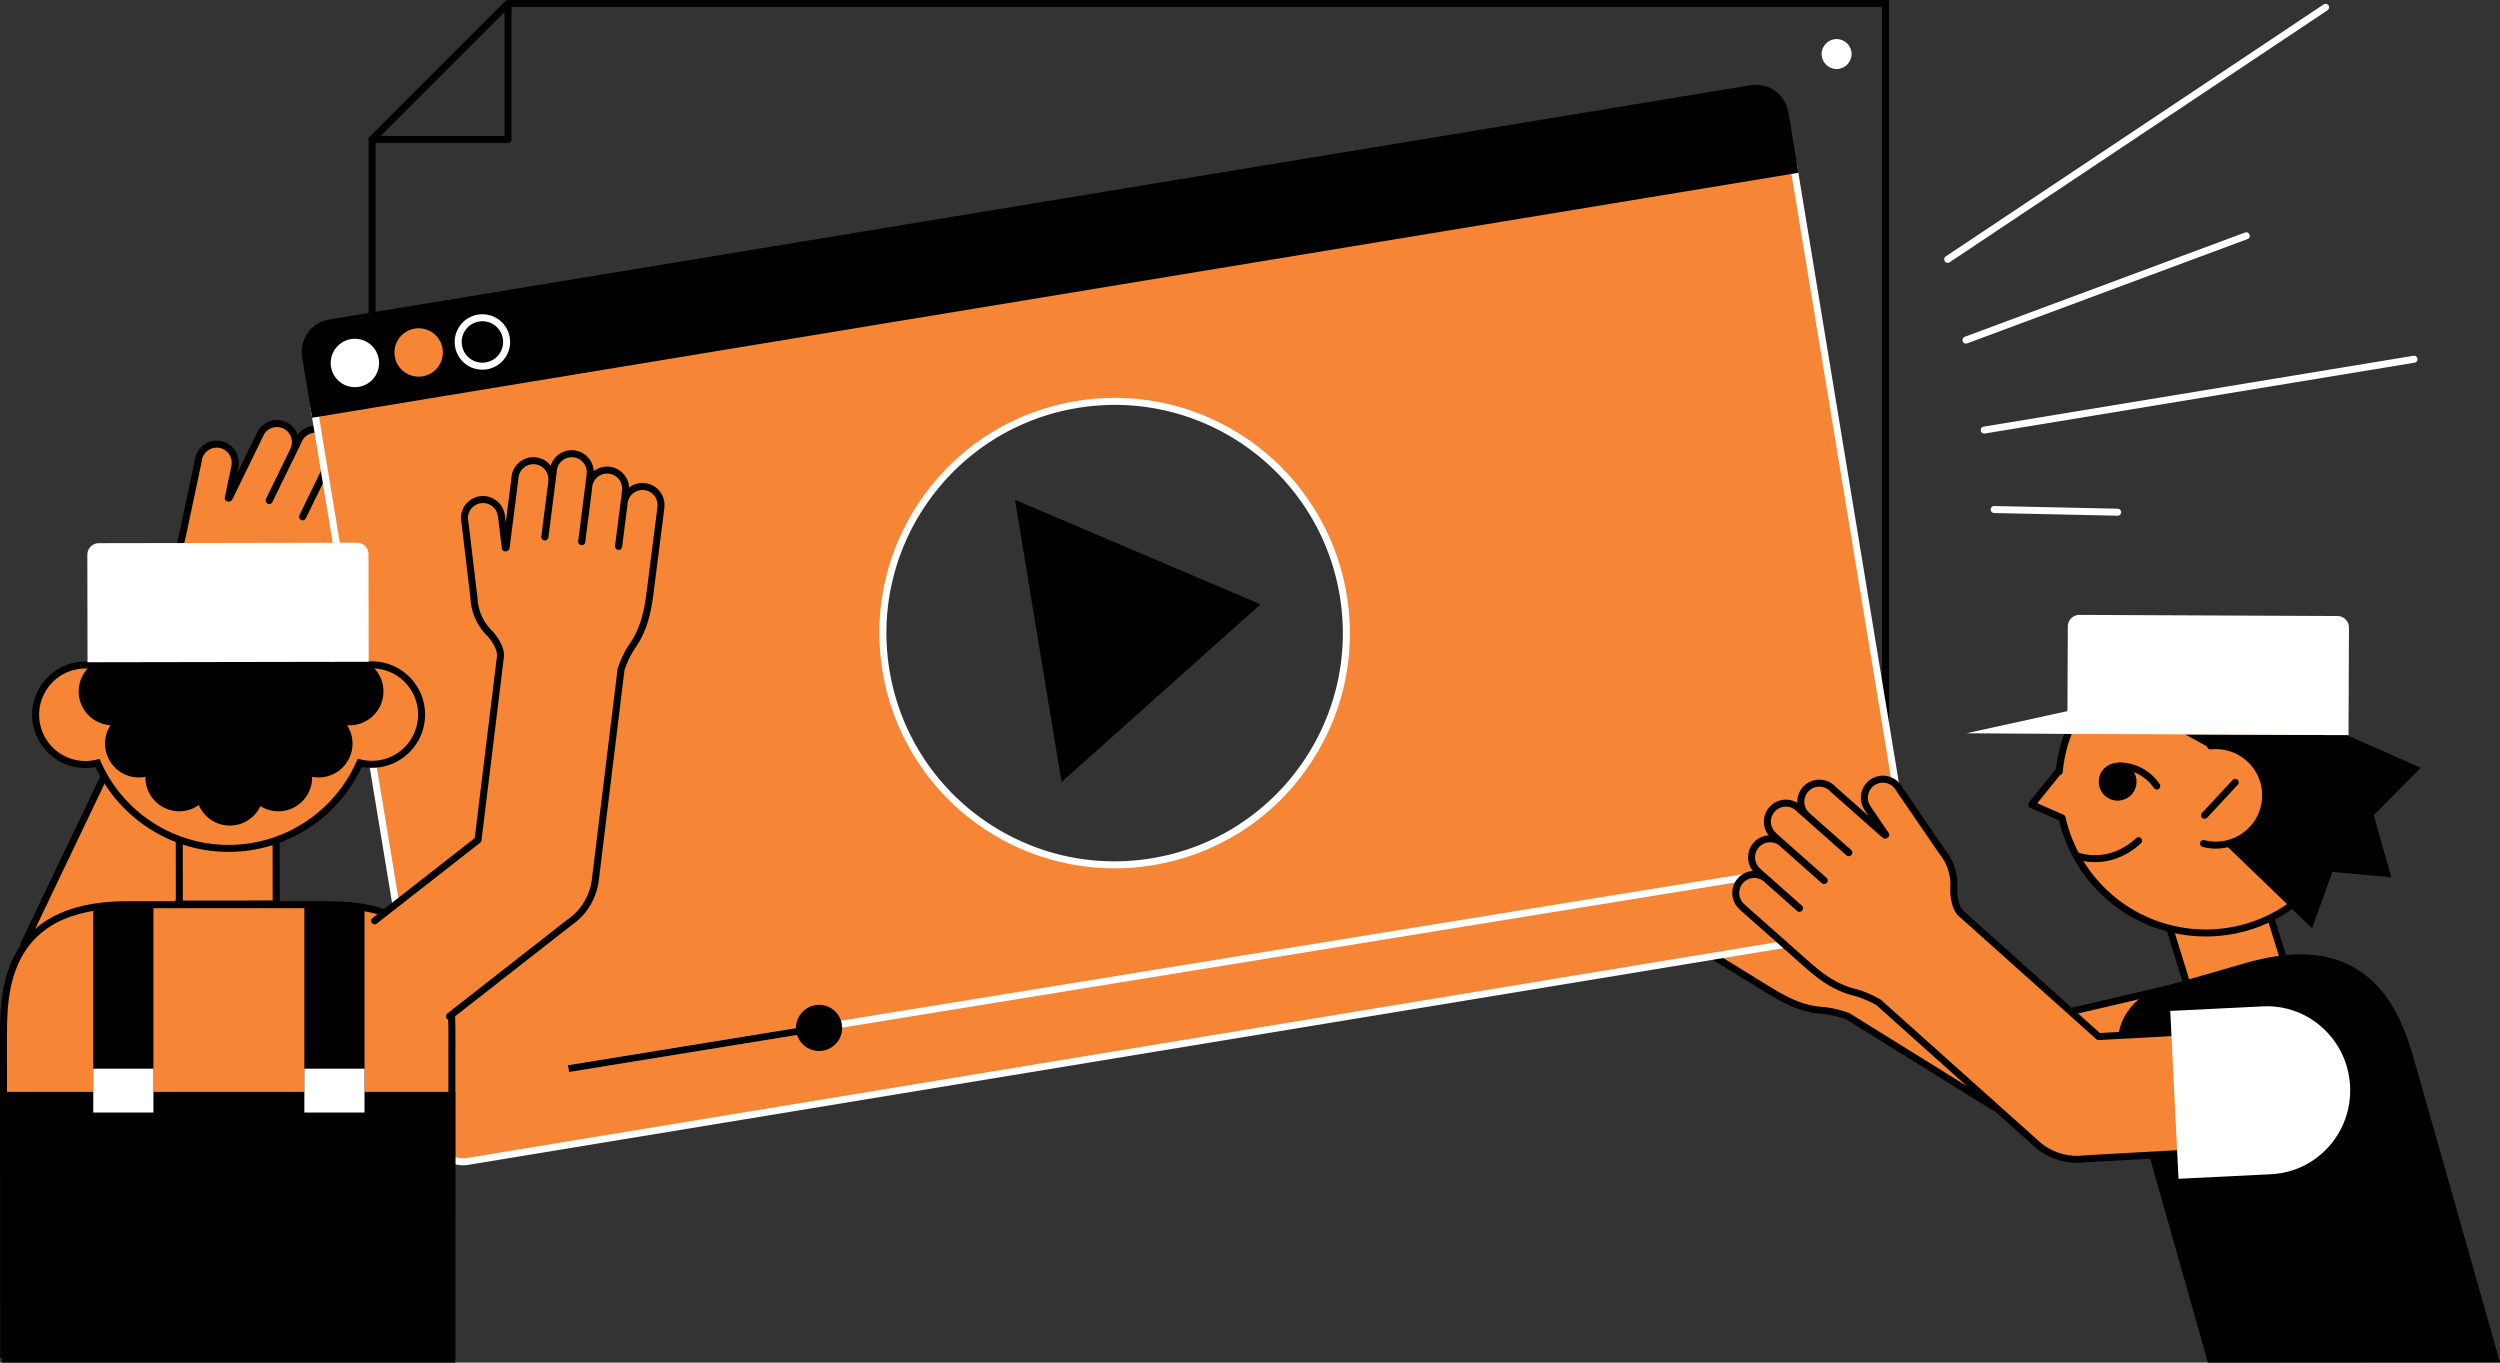 <svg xmlns="http://www.w3.org/2000/svg" width="1427.9" height="778.28" xml:space="preserve"><rect width="100%" height="100%" fill="#333333" stroke="none"/><path d="M1078.885 481.839H927.709v-4h147.176V4H291.004l-76.47 76.47v107.211h-4V78.813L289.347 0h789.538z"/><path d="M290.176 81.642h-77.642a2 2 0 0 1-1.414-3.414L288.762.586A2 2 0 0 1 292.176 2v77.642a2 2 0 0 1-2 2zm-72.813-4h70.813V6.828l-70.813 70.814z"/><path fill="#F68635" d="m1254.339 579.029 54.385-16.819-17.359-56.149-54.389 16.813z"/><path d="m1253.019 581.531-18.545-59.978 58.211-17.994 18.54 59.971-58.206 18.001zm-13.541-57.337 16.182 52.333 50.563-15.638-16.179-52.328-50.566 15.633z"/><path fill="#F68635" d="M1260.357 364.677c-43.938-.27-80.189 33.212-84.221 76.149l-.201-.515-15.507 19.239 17.364 7.625c8.351 37.387 41.59 65.444 81.531 65.691 46.444.283 84.324-37.137 84.61-83.58.286-46.442-37.133-84.323-83.576-84.609z"/><path d="M1259.853 534.869h-.006l-.535-.002c-19.593-.121-38.723-7-53.865-19.369-14.652-11.969-25.057-28.59-29.379-46.896l-16.443-7.221a2.002 2.002 0 0 1-.754-3.086l15.427-19.14c2.304-20.689 12.016-39.789 27.453-53.919 15.896-14.549 36.522-22.562 58.08-22.562l.539.002c47.472.293 85.855 39.151 85.564 86.623-.291 47.183-38.907 85.57-86.081 85.57zm-96.228-76.098 14.971 6.574c.583.256 1.01.773 1.148 1.396 3.981 17.825 14.008 34.04 28.232 45.66 14.438 11.793 32.677 18.352 51.359 18.467l.511.002c44.986.002 81.81-36.601 82.087-81.595.278-45.266-36.323-82.318-81.59-82.598l-.514-.002c-20.556 0-40.223 7.641-55.38 21.514-15.071 13.795-24.42 32.556-26.323 52.824-.084.893-.797 1.417-1.623 1.779l-12.878 15.979z"/><path d="m1340.368 419.879 42.306 18.637-26.898 27.104 10.051 35.474-33.624-3.067-11.648 32.138-49.756-47.944s28.35-1.782 21.18-38.587l-43.878-24.133 92.267.378zM1220.3 446.561c-.032 5.96-4.891 10.767-10.855 10.732-5.96-.032-10.767-4.891-10.731-10.854.031-5.96 4.89-10.763 10.853-10.733 5.961.035 10.766 4.894 10.733 10.855z"/><path d="M1231.846 450.938a1.997 1.997 0 0 1-1.657-.877 24.146 24.146 0 0 0-19.85-10.604 2 2 0 0 1 .011-4h.011a28.148 28.148 0 0 1 23.139 12.357 2 2 0 0 1-1.654 3.124z"/><path fill="#FFF" d="m1341.368 419.879.269-61.383a6.62 6.62 0 0 0-6.591-6.648l-147.343-.648a6.62 6.62 0 0 0-6.65 6.593l-.271 61.38 160.586.706z"/><path fill="#FFF" d="m1191.909 403.714-.098 15.533-68.713-.423z"/><path fill="#F68635" d="M1185.792 488.618s18.433 7.508 35.71-8.492"/><path d="M1196.592 492.418c-6.619 0-11.171-1.791-11.555-1.947a2.001 2.001 0 0 1 1.506-3.706c.717.288 17.521 6.785 33.6-8.106a2.002 2.002 0 0 1 2.719 2.935c-9.39 8.694-19.057 10.824-26.27 10.824z"/><path fill="#F68635" d="M1262.577 426.054a28.127 28.127 0 0 1 3.222-.171c15.686.087 28.336 12.873 28.25 28.56-.088 15.689-12.874 28.338-28.562 28.251a28.377 28.377 0 0 1-6.925-.894"/><path d="M1265.647 484.693h-.171a30.529 30.529 0 0 1-7.41-.956 2 2 0 0 1-1.441-2.434 1.999 1.999 0 0 1 2.434-1.441c2.11.541 4.276.82 6.438.831h.148c14.493 0 26.322-11.749 26.403-26.262.08-14.559-11.701-26.468-26.261-26.549a26.008 26.008 0 0 0-2.994.159 2.009 2.009 0 0 1-2.205-1.771 2 2 0 0 1 1.771-2.205 35.12 35.12 0 0 1 3.451-.183c16.764.093 30.329 13.807 30.237 30.57-.092 16.711-13.714 30.241-30.4 30.241z"/><path fill="#F68635" d="m1276.679 446.833-17.525 18.845"/><path d="M1259.154 467.678a2.002 2.002 0 0 1-1.465-3.362l17.525-18.845a2 2 0 0 1 2.93 2.724l-17.525 18.845a1.999 1.999 0 0 1-1.465.638z"/><g><path fill="#F68635" d="m1271.285 628.223-84.387 19.729c-9.273 2.899-19.708 1.909-28.614-3.62l-102.607-63.719.039-.062c-4.83-1.779-9.937-3.063-15.068-3.457-6.229-.476-11.734-2.052-16.998-4.336-4.37-1.894-8.575-4.275-12.88-6.917l-20.293-12.457-21.451-13.17s.027-.044.014-.05c-4.971-3.052-6.531-9.561-3.474-14.536 3.053-4.975 9.56-6.53 14.534-3.477.289.175.558.365.821.559l20.614 12.656.046-.073-27.192-16.693s.024-.044.013-.047c-4.974-3.057-6.53-9.563-3.479-14.54 3.054-4.972 9.562-6.532 14.54-3.477.285.175.555.364.815.561l26.362 16.18.048-.073-32.939-20.219s.023-.045.018-.048c-4.977-3.055-6.533-9.565-3.48-14.539 3.054-4.975 9.563-6.533 14.538-3.479.284.175.555.363.815.559l32.103 19.709.05-.075-27.195-16.693s.025-.042.016-.053c-4.977-3.05-6.533-9.556-3.478-14.532 3.053-4.976 9.562-6.532 14.535-3.48.286.177.557.364.818.562l33.835 20.771c.147-.076.292-.162.439-.237l-12.858-13.17s.036-.03.023-.042c-4.086-4.169-4.02-10.861.146-14.947 4.169-4.089 10.859-4.021 14.946.146.235.239.447.483.654.735l30.725 31.386c.533.474 1.062.959 1.569 1.479a29.795 29.795 0 0 1 8.454 18.458c.587 3.207 2.135 9.164 5.829 12.266l-.01.019 90.278 56.061 72.994-17.07"/><path d="M1175.13 651.509a36.576 36.576 0 0 1-17.902-5.479l-102.607-63.719a1.914 1.914 0 0 1-.105-.07c-4.882-1.755-9.597-2.815-14.021-3.153-5.943-.454-11.714-1.925-17.642-4.496-4.966-2.152-9.626-4.897-13.13-7.048l-41.745-25.627a1.982 1.982 0 0 1-.375-.298 12.49 12.49 0 0 1-5.258-7.538 12.488 12.488 0 0 1 1.516-9.501 12.482 12.482 0 0 1 7.728-5.634c-4.474-3.968-5.603-10.71-2.371-15.979a12.536 12.536 0 0 1 7.74-5.631c-4.481-3.967-5.612-10.713-2.377-15.986a12.49 12.49 0 0 1 7.788-5.648 12.485 12.485 0 0 1 7.534.526 12.483 12.483 0 0 1 1.527-9.442 12.487 12.487 0 0 1 7.786-5.648 12.487 12.487 0 0 1 10.395 2.119l21.689 13.314-2.828-2.896a2.01 2.01 0 0 1-.281-.364c-4.537-4.968-4.357-12.703.482-17.45 4.946-4.853 12.92-4.774 17.774.174.256.26.488.524.716.797l30.616 31.275c.459.41 1.049.945 1.621 1.532a31.974 31.974 0 0 1 9.006 19.587c.459 2.462 1.848 8.245 5.131 11.002l.003.003 89.331 55.472 72.188-16.882a1.995 1.995 0 0 1 2.402 1.492 2 2 0 0 1-1.492 2.402l-72.994 17.071a2.013 2.013 0 0 1-1.511-.249l-90.278-56.061a1.95 1.95 0 0 1-.458-.392c-3.993-3.538-5.643-9.782-6.273-13.232a1.593 1.593 0 0 1-.025-.193 27.966 27.966 0 0 0-7.889-17.224 28.828 28.828 0 0 0-1.471-1.386 2.232 2.232 0 0 1-.101-.096l-30.725-31.385a1.78 1.78 0 0 1-.115-.13 9.714 9.714 0 0 0-.537-.604c-3.31-3.372-8.746-3.427-12.118-.119-3.373 3.309-3.426 8.745-.119 12.12.102.104.19.217.267.339l12.571 12.875c.445.456.646 1.098.543 1.726a2.004 2.004 0 0 1-1.071 1.457l-.422.229a2.003 2.003 0 0 1-1.966-.071l-33.835-20.771a1.788 1.788 0 0 1-.153-.104 8.521 8.521 0 0 0-7.141-1.486 8.51 8.51 0 0 0-5.309 3.851 8.516 8.516 0 0 0-1.033 6.479 8.496 8.496 0 0 0 3.852 5.304c.131.08.252.176.361.284l26.818 16.463c.463.283.789.742.906 1.271a1.99 1.99 0 0 1-.284 1.535c-.595.9-1.843 1.242-2.765.677l-32.103-19.709a1.745 1.745 0 0 1-.151-.103 8.508 8.508 0 0 0-7.14-1.486 8.508 8.508 0 0 0-5.311 3.852c-2.472 4.027-1.205 9.315 2.823 11.788.127.078.244.17.35.273l32.572 19.993a2.002 2.002 0 0 1 .63 2.794c-.592.909-1.848 1.255-2.771.688l-26.362-16.18a2.024 2.024 0 0 1-.159-.108 8.57 8.57 0 0 0-.657-.453c-4.024-2.471-9.314-1.207-11.788 2.82-2.469 4.026-1.204 9.316 2.822 11.789.122.076.237.164.341.265l26.838 16.476a1.998 1.998 0 0 1 .65 2.762c-.581.934-1.853 1.296-2.789.72l-20.614-12.655a1.83 1.83 0 0 1-.137-.093 9.467 9.467 0 0 0-.677-.462 8.51 8.51 0 0 0-6.483-1.036 8.507 8.507 0 0 0-5.309 3.85 8.513 8.513 0 0 0-1.032 6.479 8.504 8.504 0 0 0 3.849 5.308c.125.078.243.17.349.272l41.382 25.404c5.037 3.092 8.933 5.185 12.628 6.786 5.59 2.425 10.787 3.752 16.355 4.176 4.947.38 10.197 1.583 15.607 3.575.303.111.57.293.783.526l102.148 63.433a32.618 32.618 0 0 0 26.963 3.41c.048-.015.094-.028.142-.038l84.387-19.729a2 2 0 0 1 .91 3.895l-84.316 19.711a36.811 36.811 0 0 1-12.294 1.623z"/></g><g><path d="m1262.618 776.279-49.782-175.704c-4.16-14.504 6.129-30.178 22.98-35.009l48.07-13.791c71.652-20.554 86.707 31.938 93.58 55.899l47.788 168.472-162.636.133z"/><path d="m1261.106 778.28-.412-1.456-49.782-175.704c-2.174-7.577-.803-15.667 3.862-22.774 4.604-7.012 11.881-12.233 20.491-14.702l48.069-13.791c10.988-3.151 21.242-4.75 30.478-4.75 47.787 0 59.801 41.884 65.574 62.012l48.514 171.03-166.794.135zm52.706-229.177c-8.862 0-18.745 1.546-29.374 4.596l-48.07 13.791c-7.69 2.204-14.172 6.84-18.249 13.052-4.017 6.117-5.21 13.037-3.36 19.482l49.371 174.255 158.479-.13-47.066-165.928c-5.927-20.663-16.958-59.118-61.731-59.118z"/></g><g><path fill="#F68635" d="m69.784 582.489 100.742-210.766-.066-.03c3.12-4.092 6.741-7.917 10.861-11.004 5-3.741 8.801-8.027 12.019-12.778 2.671-3.943 4.942-8.209 7.156-12.746l10.444-21.401 11.035-22.622s-.045-.022-.038-.035c2.559-5.242.383-11.57-4.866-14.129-5.245-2.562-11.572-.382-14.132 4.862a10.92 10.92 0 0 0-.391.912l-10.606 21.741-.081-.038 13.992-28.677s-.044-.022-.037-.032c2.559-5.246.382-11.573-4.863-14.137-5.247-2.556-11.575-.381-14.136 4.868-.147.298-.274.604-.389.909l-13.564 27.798-.082-.036 16.949-34.734s-.044-.023-.038-.031c2.559-5.249.38-11.575-4.865-14.136-5.245-2.559-11.573-.384-14.133 4.865-.147.299-.274.603-.391.909l-16.516 33.854-.082-.036 13.991-28.677s-.042-.023-.039-.039c2.563-5.242.386-11.569-4.862-14.13-5.246-2.561-11.574-.38-14.132 4.864-.146.302-.275.605-.39.912l-17.408 35.681c-.165.015-.335.02-.499.035l3.786-18.012s-.048-.008-.044-.023c1.211-5.71-2.435-11.323-8.145-12.534-5.708-1.214-11.32 2.433-12.533 8.142-.069.328-.116.648-.155.972l-9.09 42.969a32.868 32.868 0 0 0-.533 2.094 29.81 29.81 0 0 0 2.77 20.11c1.227 3.021 3.117 8.878 1.664 13.48l.018.007-94.45 197.69"/><path d="M69.783 584.489a2 2 0 0 1-1.803-2.862l100.541-210.346c.053-.288.168-.563.349-.801 3.496-4.584 7.281-8.417 11.252-11.392 4.471-3.346 8.145-7.254 11.562-12.299 2.261-3.339 4.424-7.194 7.014-12.502l21.292-43.64a2.01 2.01 0 0 1 .149-.419 8.507 8.507 0 0 0 .401-6.543 8.51 8.51 0 0 0-4.347-4.911 8.509 8.509 0 0 0-6.545-.403 8.514 8.514 0 0 0-5.232 5.092 1.716 1.716 0 0 1-.072.165l-10.606 21.741a2 2 0 0 1-2.648.934c-.485-.229-.898-.66-1.076-1.165-.178-.505-.187-1.079.048-1.561l13.808-28.3c.034-.141.083-.277.147-.409 2.07-4.245.301-9.388-3.944-11.463-4.247-2.07-9.388-.299-11.46 3.948a8.112 8.112 0 0 0-.315.737 2.023 2.023 0 0 1-.074.172L174.66 296.06a1.997 1.997 0 0 1-2.607.951c-.497-.22-.923-.65-1.109-1.161-.187-.51-.198-1.092.041-1.58l16.764-34.355c.034-.142.083-.278.147-.409 2.07-4.248.301-9.39-3.945-11.463a8.513 8.513 0 0 0-6.545-.401 8.51 8.51 0 0 0-4.913 4.347 8.51 8.51 0 0 0-.321.746 1.959 1.959 0 0 1-.071.163l-16.516 33.854a1.997 1.997 0 0 1-2.607.951c-.497-.22-.923-.65-1.109-1.16-.187-.511-.198-1.093.041-1.581l13.8-28.287c.034-.148.085-.293.152-.431a8.498 8.498 0 0 0 .404-6.541 8.512 8.512 0 0 0-4.346-4.912 8.51 8.51 0 0 0-6.546-.401 8.508 8.508 0 0 0-5.227 5.083c-.022.06-.047.117-.075.174l-17.408 35.681a1.997 1.997 0 0 1-1.621 1.115l-.486.034a2 2 0 0 1-2.147-2.402l3.7-17.602a2.027 2.027 0 0 1 .043-.438 8.516 8.516 0 0 0-1.197-6.449c-1.247-1.92-3.167-3.238-5.406-3.714s-4.528-.051-6.448 1.196a8.513 8.513 0 0 0-3.84 6.201 2.036 2.036 0 0 1-.029.174l-9.09 42.969c-.009.045-.021.09-.033.134a29.372 29.372 0 0 0-.5 1.966 27.974 27.974 0 0 0 2.585 18.762c.03.058.058.116.082.177 1.322 3.255 3.287 9.427 1.799 14.564a1.943 1.943 0 0 1-.166.537l-94.449 197.69a2 2 0 1 1-3.609-1.725l94.329-197.439c1.291-4.091-.641-9.715-1.575-12.036a31.985 31.985 0 0 1-2.908-21.365c.141-.657.31-1.324.547-2.16l9.058-42.817a12.486 12.486 0 0 1 5.621-8.986 12.49 12.49 0 0 1 9.458-1.754 12.486 12.486 0 0 1 7.929 5.446 12.486 12.486 0 0 1 1.843 9.012c.004.155-.009.312-.042.467l-.833 3.962 11.159-22.873a12.49 12.49 0 0 1 7.635-7.366 12.48 12.48 0 0 1 9.603.589c3 1.464 5.256 4.002 6.355 7.15a12.48 12.48 0 0 1 6.075-4.486 12.493 12.493 0 0 1 9.601.589c5.559 2.714 8.223 9.014 6.572 14.766a12.544 12.544 0 0 1 9.552.597c5.557 2.716 8.22 9.012 6.572 14.76a12.492 12.492 0 0 1 9.548.609 12.484 12.484 0 0 1 6.375 7.204c1.042 3.026.9 6.268-.393 9.177a1.951 1.951 0 0 1-.158.457l-21.479 44.023c-2.676 5.483-4.926 9.49-7.297 12.99-3.624 5.352-7.706 9.688-12.477 13.259-3.554 2.662-6.964 6.089-10.144 10.192a2.94 2.94 0 0 1-.045.103L71.589 583.352a2.001 2.001 0 0 1-1.806 1.137z"/></g><g><path fill="#F68635" d="M264.522 663.56c-8.228-.001-15.172-5.904-16.512-14.036l-68.414-415.11L1024.541 95.16l68.415 415.111c1.502 9.115-4.693 17.756-13.81 19.261L267.27 663.333c-.91.15-1.834.227-2.748.227zm372.275-434.301c-7.211 0-14.505.6-21.677 1.781-71.995 11.866-120.915 80.092-109.05 152.087 5.131 31.134 21.239 59.448 45.355 79.728 23.854 20.059 54.062 31.105 85.057 31.105 7.21 0 14.503-.6 21.675-1.781 71.995-11.865 120.915-80.092 109.052-152.09-5.132-31.133-21.24-59.446-45.356-79.725-23.854-20.058-54.061-31.105-85.056-31.105z"/><path fill="#FFF" d="m1022.893 97.459 68.089 413.138c1.323 8.027-4.133 15.638-12.16 16.962l-811.877 133.8c-.802.133-1.617.199-2.422.199-7.244 0-13.358-5.198-14.539-12.36L181.896 236.06l840.997-138.601M636.482 495.96c7.319 0 14.721-.608 22-1.809 35.403-5.834 66.415-25.106 87.323-54.266 20.908-29.16 29.21-64.718 23.377-100.122-5.21-31.604-21.562-60.346-46.043-80.932-24.215-20.361-54.878-31.574-86.343-31.573-7.322 0-14.724.608-22.002 1.808-35.403 5.835-66.416 25.107-87.324 54.268-20.908 29.159-29.209 64.715-23.375 100.118 5.208 31.604 21.56 60.347 46.042 80.933 24.215 20.361 54.88 31.575 86.345 31.575m389.707-403.099L177.298 232.765l68.739 417.084c1.514 9.188 9.469 15.71 18.485 15.71 1.014 0 2.04-.082 3.073-.252l811.877-133.801c10.221-1.688 17.141-11.339 15.457-21.56l-68.74-417.085zM636.482 491.96c-62.658 0-117.916-45.311-128.439-109.158-11.704-71.021 36.38-138.083 107.402-149.788a131.195 131.195 0 0 1 21.352-1.755c62.656-.002 117.914 45.311 128.438 109.155 11.703 71.024-36.383 138.087-107.403 149.791a131.17 131.17 0 0 1-21.35 1.755z"/><path d="m178.276 238.607-5.699-34.576c-1.684-10.222 5.236-19.873 15.458-21.558L999.912 48.669c10.223-1.685 19.873 5.236 21.557 15.458l5.699 34.575M579.728 285.479l140.213 59.682-113.645 101.522z"/><circle fill="#FFF" cx="202.7" cy="207.319" r="13.821"/><circle fill="#F68635" cx="239.114" cy="201.318" r="13.821"/><g><path fill="#FFF" d="M275.511 211.141c-7.771 0-14.33-5.573-15.595-13.251-.687-4.169.291-8.356 2.753-11.791s6.115-5.705 10.285-6.392a16.002 16.002 0 0 1 2.591-.213c7.77 0 14.328 5.572 15.593 13.25.687 4.17-.291 8.357-2.753 11.792s-6.115 5.705-10.285 6.392c-.856.14-1.727.213-2.589.213zm.034-27.647c-.645 0-1.298.054-1.94.16a11.742 11.742 0 0 0-7.685 4.775 11.742 11.742 0 0 0-2.057 8.81 11.771 11.771 0 0 0 11.648 9.901c.645 0 1.297-.054 1.939-.16a11.742 11.742 0 0 0 7.684-4.775 11.74 11.74 0 0 0 2.057-8.811 11.77 11.77 0 0 0-11.646-9.9z"/></g></g><g><path fill="#F68635" d="M2 592.043c-.009-12.306-.023-30.902 8.767-46.745 10.504-18.932 31.227-28.541 61.592-28.561l66.384-.022.442-.01 6.977.005 6.982-.005.415.01 34.201.022c30.366.02 51.088 9.629 61.592 28.561 8.79 15.844 8.776 34.439 8.767 46.744l-.117 181.661-111.835-.074-115.214.054-28.833.021L2 592.043z"/><path d="m139.183 518.705 6.984.005 6.976-.005.132.003.258.007h.05l34.176.022c16.18.011 29.637 2.78 39.996 8.233 8.568 4.51 15.246 11.003 19.848 19.298 8.539 15.39 8.524 33.674 8.515 45.772l-.083 129.602-.018 27.521-.015 22.537-26.833-.019-83.007-.054-115.213.054-26.833.019-.015-22.537-.018-27.521L4 592.041c-.009-12.099-.022-30.383 8.516-45.772 4.603-8.295 11.28-14.788 19.848-19.298 10.359-5.453 23.816-8.223 39.995-8.233l66.385-.022H138.795l.258-.007.13-.004m13.96-4-6.979.005-6.978-.005c-.148 0-.295.008-.443.01l-66.385.022C-.053 514.784-.018 567.83 0 592.044l.083 129.602.018 27.521.017 26.537 30.833-.021 115.212-.054 83.003.054 30.834.021.018-26.537.018-27.521.083-129.602c.019-24.214.054-77.26-72.357-77.307l-34.176-.022c-.148-.002-.294-.01-.443-.01z"/><path fill="#F68635" d="M102.411 459.245h55.297v57.09h-55.297z"/><path d="m100.431 518.354-.04-61.09 59.297-.041.04 61.094-59.297.037zm3.963-57.092.034 53.09 51.297-.033-.034-53.094-51.297.037z"/><g><path fill="#F68635" d="M212.364 379.731c-1.088 0-2.163.068-3.219.189-9.892-34.088-41.355-58.993-78.627-58.971-37.273.025-68.704 24.974-78.549 59.073a28.768 28.768 0 0 0-3.221-.186c-15.689.011-28.397 12.736-28.388 28.424.011 15.69 12.737 28.397 28.425 28.389a28.556 28.556 0 0 0 6.928-.858c12.699 28.744 41.466 48.797 74.912 48.775 33.444-.021 62.184-20.113 74.85-48.875 2.22.555 4.537.852 6.928.85 15.688-.009 28.397-12.736 28.387-28.426-.011-15.684-12.738-28.393-28.426-28.384z"/><path d="M130.571 486.567c-32.627 0-62.282-18.972-76.009-48.472a30.651 30.651 0 0 1-5.775.555c-16.773 0-30.415-13.632-30.426-30.388-.01-16.765 13.621-30.413 30.386-30.425.583 0 1.174.018 1.773.054 10.791-34.763 43.449-58.917 79.997-58.941 36.575 0 69.244 24.11 80.075 58.836.6-.036 1.192-.055 1.773-.055 16.773 0 30.414 13.63 30.425 30.384.005 8.122-3.152 15.761-8.892 21.508s-13.373 8.914-21.494 8.919c-1.948 0-3.88-.184-5.775-.548-13.703 29.543-43.354 48.553-76.002 48.573h-.056zm-73.71-53.125.681 1.541c12.77 28.906 41.436 47.584 73.028 47.584v2l.052-2c31.612-.021 60.274-18.736 73.021-47.681l.68-1.543 1.636.408c2.098.524 4.257.79 6.42.79 7.075-.004 13.704-2.755 18.688-7.746 4.984-4.991 7.726-11.624 7.722-18.679-.01-14.549-11.855-26.386-26.407-26.386-.982 0-1.988.06-3.009.177l-1.678.192-.471-1.622c-9.829-33.872-41.351-57.528-76.656-57.528-35.377.024-66.888 23.722-76.678 57.628l-.468 1.62-1.676-.188a26.683 26.683 0 0 0-2.976-.173c-14.581.01-26.419 11.863-26.411 26.423.01 14.551 11.857 26.39 26.409 26.39a26.673 26.673 0 0 0 6.457-.798l1.636-.409z"/></g><g><path fill="#F68635" d="m256.67 580.489 68.255-53.399c8.073-5.409 13.839-14.163 15.112-24.567l14.644-119.891-.073-.009c1.639-4.878 3.838-9.663 6.748-13.909 3.532-5.15 5.754-10.433 7.274-15.965 1.261-4.594 2.041-9.361 2.68-14.371l3.01-23.62 3.178-24.97s-.051-.006-.048-.02c.738-5.788-3.356-11.082-9.148-11.816-5.791-.74-11.082 3.357-11.82 9.146-.042.335-.064.661-.077.99l-3.055 23.996-.088-.01 4.032-31.653s-.05-.007-.045-.018c.736-5.792-3.358-11.083-9.149-11.824-5.79-.733-11.083 3.359-11.82 9.153-.043.33-.066.66-.076.987l-3.91 30.683-.09-.009 4.886-38.34s-.05-.009-.046-.017c.736-5.792-3.361-11.084-9.151-11.822-5.789-.738-11.083 3.357-11.819 9.148-.044.331-.065.66-.078.987l-4.759 37.367-.089-.01 4.032-31.652s-.047-.007-.05-.021c.742-5.79-3.354-11.081-9.146-11.818-5.79-.737-11.083 3.359-11.82 9.148-.041.333-.064.661-.075.989l-5.016 39.384c-.152.065-.311.125-.462.192l-2.204-18.273s-.047.009-.049-.008c-.688-5.796-5.945-9.939-11.741-9.252-5.796.686-9.938 5.941-9.252 11.739.04.331.098.65.165.97l5.204 43.611c.035.713.084 1.427.169 2.151a29.81 29.81 0 0 0 9.086 18.154c2.133 2.467 5.804 7.406 5.909 12.229l.019.003L273.03 479.74l-59.044 46.188"/><path d="M256.672 582.489a2 2 0 0 1-1.234-3.576l68.255-53.399c.039-.03.079-.059.119-.086a32.618 32.618 0 0 0 14.24-23.149l14.587-119.427a1.874 1.874 0 0 1 .073-.866c1.836-5.464 4.189-10.31 6.994-14.403 3.157-4.604 5.38-9.485 6.996-15.364 1.068-3.891 1.878-8.237 2.625-14.094l6.134-48.163a1.958 1.958 0 0 1 .006-.446 8.503 8.503 0 0 0-1.723-6.326 8.501 8.501 0 0 0-5.693-3.253 8.504 8.504 0 0 0-6.329 1.722 8.517 8.517 0 0 0-3.318 6.51 1.683 1.683 0 0 1-.015.173l-3.055 23.996a2.009 2.009 0 0 1-2.204 1.735c-.533-.06-1.064-.335-1.396-.756-.332-.421-.524-.963-.457-1.495l3.979-31.236a1.969 1.969 0 0 1 .008-.434c.596-4.688-2.732-8.988-7.419-9.589-4.694-.593-8.985 2.736-9.582 7.423a7.79 7.79 0 0 0-.061.794 2.09 2.09 0 0 1-.015.193l-3.91 30.683a1.99 1.99 0 0 1-2.179 1.737c-.538-.053-1.077-.325-1.414-.748-.337-.422-.534-.968-.465-1.504l4.832-37.92a1.987 1.987 0 0 1 .008-.436c.596-4.688-2.732-8.988-7.42-9.586a8.49 8.49 0 0 0-6.327 1.723 8.512 8.512 0 0 0-3.318 6.505 1.74 1.74 0 0 1-.015.176l-4.759 37.367a2.007 2.007 0 0 1-2.202 1.735c-.533-.059-1.065-.334-1.397-.756-.332-.421-.525-.963-.458-1.495l3.977-31.217a1.95 1.95 0 0 1 .006-.458c.291-2.271-.32-4.517-1.721-6.326s-3.422-2.965-5.694-3.254c-4.689-.596-8.987 2.73-9.584 7.417a9.195 9.195 0 0 0-.06.802 2.01 2.01 0 0 1-.015.188l-5.016 39.384a2 2 0 0 1-1.195 1.585l-.436.181a1.999 1.999 0 0 1-2.801-1.587l-2.153-17.857a2.084 2.084 0 0 1-.1-.43c-.557-4.69-4.819-8.059-9.519-7.499a8.505 8.505 0 0 0-5.721 3.204 8.516 8.516 0 0 0-1.644 7.108c.012.058.021.115.028.173l5.204 43.611c.005.046.009.093.012.139.039.786.089 1.427.158 2.017a27.97 27.97 0 0 0 8.479 16.938c.047.045.091.092.134.141 2.297 2.656 6.141 7.866 6.386 13.21.032.186.038.378.014.573l-12.886 105.484a2 2 0 0 1-.753 1.333l-59.044 46.188a2 2 0 1 1-2.465-3.151l58.392-45.677 12.752-104.392c-.099-4.288-3.73-8.985-5.36-10.881a31.993 31.993 0 0 1-9.621-19.299 33.406 33.406 0 0 1-.177-2.219l-5.185-43.458a12.494 12.494 0 0 1 2.434-10.316 12.48 12.48 0 0 1 8.393-4.701 12.485 12.485 0 0 1 9.259 2.61 12.48 12.48 0 0 1 4.641 7.941c.054.146.091.298.11.455l.485 4.021 3.215-25.248a13.4 13.4 0 0 1 .085-1.067c.877-6.886 7.19-11.765 14.058-10.892a12.487 12.487 0 0 1 8.316 4.729 12.479 12.479 0 0 1 4.311-6.201 12.53 12.53 0 0 1 9.281-2.528c6.136.783 10.685 5.892 10.969 11.87a12.562 12.562 0 0 1 9.236-2.506c6.135.785 10.681 5.891 10.969 11.864a12.482 12.482 0 0 1 9.237-2.491 12.479 12.479 0 0 1 8.352 4.772 12.477 12.477 0 0 1 2.578 8.816c.019.159.018.321-.003.483l-6.188 48.59c-.771 6.05-1.615 10.567-2.735 14.647-1.714 6.235-4.185 11.654-7.554 16.566-2.51 3.662-4.638 8.003-6.329 12.908-.002.04-.005.081-.01.121l-14.644 119.891a36.613 36.613 0 0 1-15.922 25.945l-68.198 53.354a1.948 1.948 0 0 1-1.229.431z"/></g><g><path d="M219.01 394.933c0-10.674-8.653-19.326-19.326-19.326a19.2 19.2 0 0 0-9.888 2.744c-2.571-30.722-28.302-54.857-59.687-54.857-30.813 0-56.182 23.264-59.528 53.184a19.235 19.235 0 0 0-6.298-1.07c-10.673 0-19.326 8.652-19.326 19.326 0 10.279 8.031 18.659 18.156 19.268a19.222 19.222 0 0 0-3.125 10.516c0 10.674 8.653 19.326 19.326 19.326a19.37 19.37 0 0 0 3.772-.374c-.002.126-.019.249-.019.374 0 10.674 8.653 19.326 19.326 19.326a19.21 19.21 0 0 0 11.131-3.544c2.959 6.878 9.794 11.697 17.757 11.697 7.723 0 14.368-4.541 17.463-11.088a19.207 19.207 0 0 0 10.204 2.935c10.673 0 19.326-8.652 19.326-19.326 0-.125-.016-.248-.019-.374 1.22.242 2.48.374 3.772.374 10.673 0 19.326-8.652 19.326-19.326 0-3.888-1.159-7.501-3.135-10.532.485.037.971.075 1.466.075 10.673-.002 19.326-8.655 19.326-19.328z"/></g><g><path fill="#FFF" d="m210.579 377.975-.107-61.381a6.621 6.621 0 0 0-6.633-6.608l-147.344.256a6.622 6.622 0 0 0-6.609 6.633l.107 61.382 160.586-.282z"/></g></g><g><path fill="#F68635" d="m324.668 610.383 706.931-114.934"/><path fill="#FFF" d="m1031.263 493.45.641 3.948-706.902 114.88-.641-3.947z"/></g><g><path d="M53.275 517.21h34.358v118.225H53.275z"/></g><g><path d="M173.842 517.21h34.357v118.225h-34.357z"/></g><g><path d="M1.119 623.626h258.93V778.28H1.119z"/></g><g><path fill="#FFF" d="M53.275 610.383h34.358v25.052H53.275z"/></g><g><path fill="#FFF" d="M173.845 610.383h34.357v25.052h-34.357z"/></g><g><path fill="#F68635" d="m1277.345 657.077-86.529 4.79c-9.637 1.248-19.742-1.539-27.555-8.528l-89.996-80.551.049-.055c-4.447-2.59-9.254-4.741-14.242-6.02-6.051-1.548-11.201-4.057-15.988-7.218-3.975-2.625-7.701-5.698-11.484-9.047l-17.824-15.788-18.842-16.691s.035-.037.023-.047c-4.367-3.867-4.775-10.548-.9-14.917 3.869-4.371 10.547-4.772 14.918-.903.252.222.482.453.711.693l18.107 16.041.059-.065-23.887-21.159s.033-.037.023-.042c-4.369-3.874-4.773-10.552-.906-14.925 3.871-4.365 10.551-4.772 14.924-.9.248.221.482.454.707.693l23.152 20.507.062-.064-28.934-25.625s.033-.04.025-.043c-4.369-3.873-4.773-10.555-.904-14.924s10.549-4.775 14.918-.902c.252.22.484.452.709.69l28.197 24.978.061-.065-23.885-21.157s.029-.035.023-.049c-4.373-3.867-4.777-10.545-.906-14.915s10.551-4.774 14.92-.905c.25.223.484.454.709.694l29.719 26.326c.158-.052.316-.11.475-.16l-10.379-15.199s.039-.024.029-.038c-3.301-4.815-2.076-11.395 2.738-14.696 4.812-3.302 11.393-2.074 14.695 2.738.188.275.354.555.514.838l24.816 36.238c.441.56.877 1.129 1.289 1.73a29.813 29.813 0 0 1 5.123 19.645c.021 3.261.514 9.396 3.613 13.092l-.014.016 79.188 70.87 74.848-4.148"/><path d="M1186.346 664.155a36.597 36.597 0 0 1-24.419-9.326l-89.996-80.551c-.031-.027-.061-.057-.09-.086-4.505-2.575-8.965-4.438-13.266-5.541-5.774-1.478-11.203-3.926-16.595-7.486-4.516-2.982-8.629-6.493-11.707-9.218l-36.667-32.48a1.985 1.985 0 0 1-.329-.375c-2.315-2.224-3.666-5.146-3.858-8.318a12.477 12.477 0 0 1 3.141-9.095 12.475 12.475 0 0 1 8.589-4.207c-3.717-4.685-3.66-11.521.435-16.151a12.538 12.538 0 0 1 8.602-4.2c-3.725-4.686-3.668-11.526.433-16.157a12.486 12.486 0 0 1 8.647-4.212c2.614-.16 5.147.483 7.329 1.827a12.478 12.478 0 0 1 3.141-9.036c4.596-5.188 12.556-5.672 17.743-1.076.275.245.531.495.776.755l19.056 16.88-2.286-3.349a1.996 1.996 0 0 1-.217-.414c-3.6-5.707-2.075-13.271 3.505-17.098 5.714-3.918 13.552-2.46 17.476 3.256.206.303.388.604.562.909l24.731 36.113c.4.51.867 1.115 1.327 1.786a31.983 31.983 0 0 1 5.474 20.855c.024 2.504.39 8.439 3.145 11.726l.002.002 78.356 70.126 74.021-4.103a2 2 0 1 1 .22 3.994l-74.848 4.148a2.012 2.012 0 0 1-1.444-.507l-79.188-70.87a2.002 2.002 0 0 1-.383-.464c-3.319-4.179-3.859-10.614-3.883-14.121 0-.064.002-.13.009-.194a27.966 27.966 0 0 0-4.781-18.331 29.926 29.926 0 0 0-1.21-1.624c-.027-.035-.055-.071-.08-.108l-24.816-36.238a2.388 2.388 0 0 1-.091-.146 9.542 9.542 0 0 0-.426-.696c-2.67-3.892-8.016-4.89-11.91-2.215-3.896 2.672-4.893 8.018-2.221 11.916.082.119.149.246.203.379l10.148 14.861a2 2 0 0 1-1.051 3.035l-.453.153a1.997 1.997 0 0 1-1.948-.403l-29.719-26.326a2.086 2.086 0 0 1-.135-.131 8.847 8.847 0 0 0-.578-.567c-3.53-3.125-8.957-2.8-12.093.738a8.509 8.509 0 0 0-2.139 6.199 8.499 8.499 0 0 0 2.873 5.892c.115.102.218.216.306.341l23.557 20.866a1.997 1.997 0 0 1 .142 2.855c-.738.799-2.039.924-2.854.204l-28.197-24.978a2.179 2.179 0 0 1-.129-.125 8.53 8.53 0 0 0-6.779-2.706 8.514 8.514 0 0 0-5.896 2.872c-3.132 3.537-2.803 8.966.734 12.101.11.099.21.209.296.328l28.611 25.34a2.003 2.003 0 0 1 .11 2.89c-.744.769-2.024.88-2.824.169l-23.152-20.507a1.993 1.993 0 0 1-.132-.128 8.857 8.857 0 0 0-.578-.568c-3.535-3.13-8.963-2.802-12.099.733-3.128 3.537-2.798 8.967.737 12.102.108.096.205.203.29.32l23.572 20.88a2.002 2.002 0 0 1 .164 2.831c-.734.819-2.052.958-2.875.229l-18.107-16.041a1.727 1.727 0 0 1-.123-.119 9.22 9.22 0 0 0-.583-.569 8.5 8.5 0 0 0-6.205-2.144 8.506 8.506 0 0 0-5.894 2.87c-1.521 1.714-2.281 3.916-2.143 6.2s1.158 4.378 2.871 5.895c.113.1.214.212.301.334l36.342 32.192c2.979 2.638 6.953 6.03 11.261 8.875 5.083 3.356 9.971 5.565 15.382 6.949 4.808 1.232 9.771 3.327 14.753 6.229.277.162.509.387.678.65l89.597 80.193a32.623 32.623 0 0 0 25.964 8.035 2.48 2.48 0 0 1 .146-.014l86.529-4.79a2.006 2.006 0 0 1 2.107 1.887 2 2 0 0 1-1.887 2.107l-86.457 4.786a36.616 36.616 0 0 1-4.653.296z"/></g><g><path fill="#FFF" d="M1342.281 620.393c1.303 26.478-18.877 48.982-45.066 50.272l-52.938 2.604-4.719-95.872 52.936-2.604c26.195-1.292 48.482 19.126 49.787 45.6z"/></g><g><path d="m467.505 585.1.642 3.948-143.143 23.262-.641-3.947z"/></g><g><circle fill="#FFF" cx="1048.996" cy="30.864" r="8.552"/></g><g><circle cx="467.816" cy="587.109" r="13.179"/></g><g><path fill="#FFF" d="M1112.458 150.112a2 2 0 0 1-1.111-3.664L1327.192 2.52a2 2 0 0 1 2.218 3.328l-215.845 143.929c-.34.227-.726.335-1.107.335zM1122.909 196.235a1.999 1.999 0 0 1-1.874-1.304 1.998 1.998 0 0 1 1.177-2.571l160.054-59.552a1.996 1.996 0 0 1 2.571 1.177 1.998 1.998 0 0 1-1.177 2.571l-160.054 59.552c-.23.086-.465.127-.697.127zM1133.307 247.643a2.001 2.001 0 0 1-.323-3.974l245.473-40.466a2 2 0 0 1 .651 3.947l-245.473 40.466c-.11.018-.219.027-.328.027zM1209.544 294.556h-.045l-70.592-1.541a2.001 2.001 0 0 1 .043-4h.045l70.592 1.541a2.001 2.001 0 0 1-.043 4z"/></g></svg>